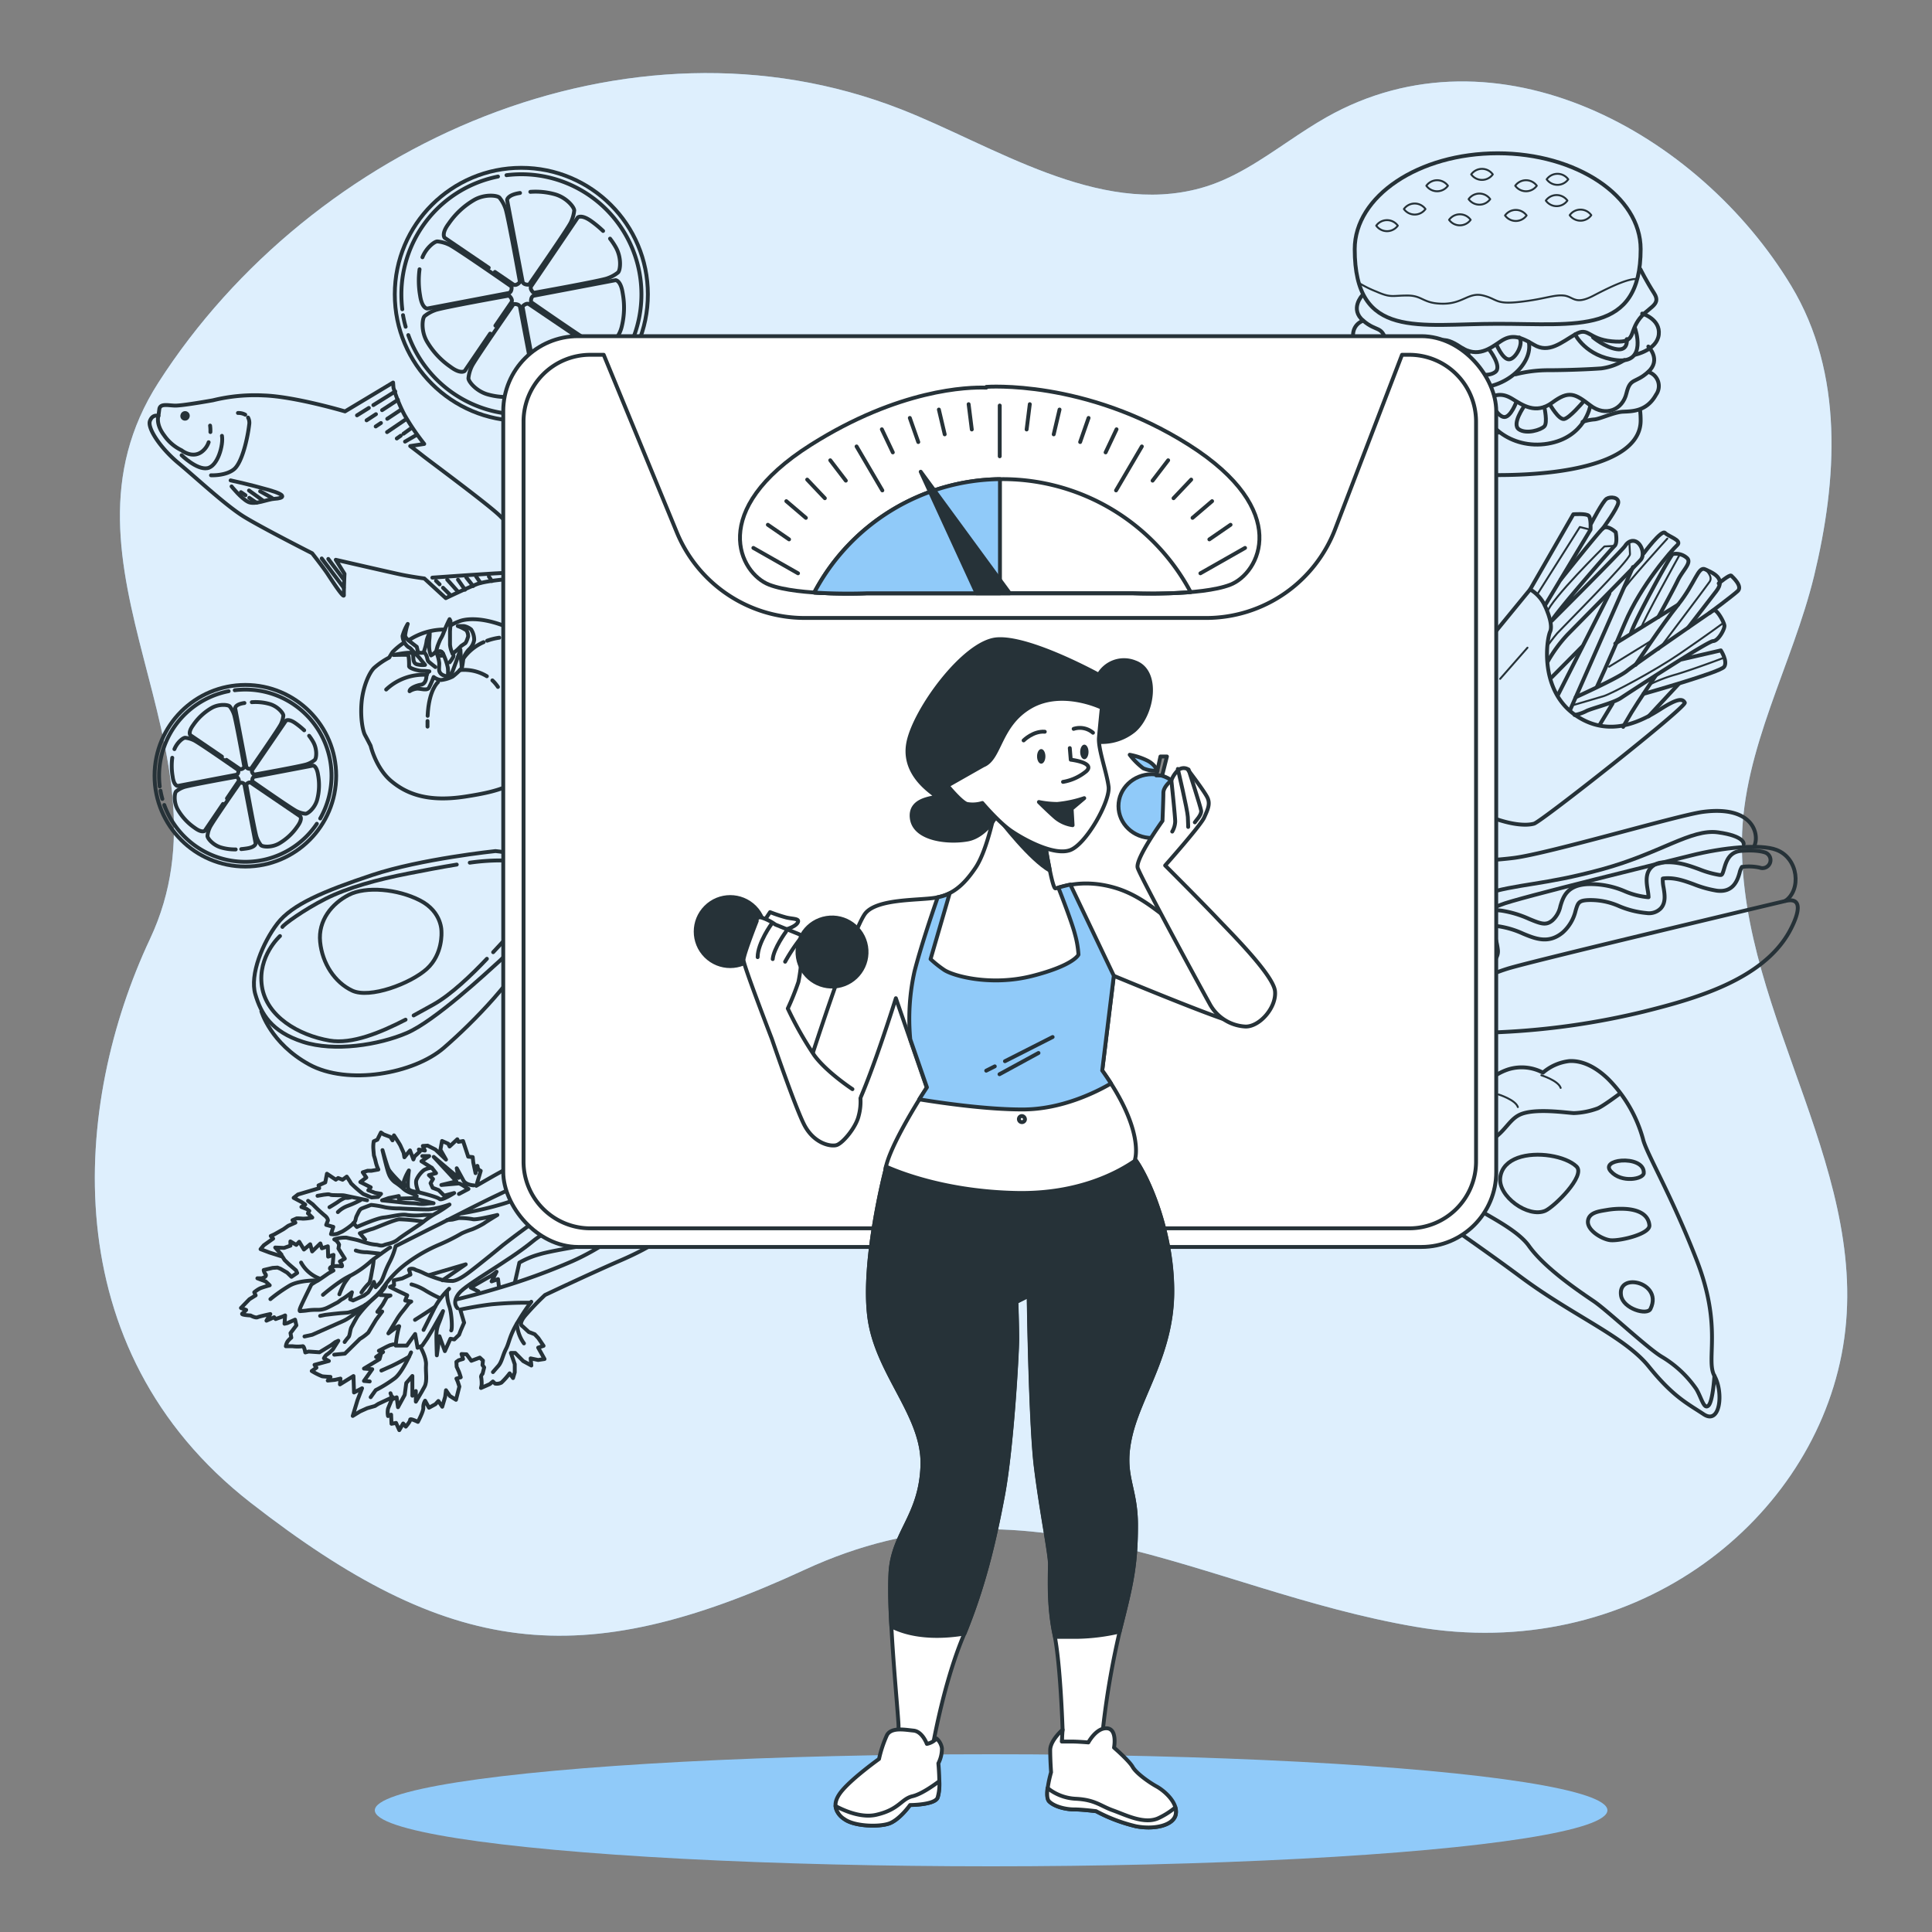 <svg xmlns="http://www.w3.org/2000/svg" viewBox="0 0 500 500"><rect x="0" y="0" width="500" height="500" fill="#808080" stroke="none"/><g id="freepik--background-simple--inject-4"><path d="M333.75,36.37c-7.34,4.93-14.59,10-23,12.31C284.15,56.05,257,37.59,233.16,28.27,162.61.66,80.75,37.06,41,99c-30.51,47.53,21,94.67-2.18,144-20,42.56-25.19,106,26.06,145.91s85.11,44.29,143.3,17.37S310.69,411.44,366.28,421s101.61-26.05,110.3-70.34c9.06-46.2-26.29-87.25-25.77-133.11.27-23.74,13.13-45.69,18.67-68.48,6-24.83,7.79-52.37-5.91-75.09-23.88-39.59-76.24-68.59-120.35-43.6C340,32.21,336.86,34.28,333.75,36.37Z" style="fill:#90CAF9"></path><path d="M333.75,36.37c-7.34,4.93-14.59,10-23,12.31C284.15,56.05,257,37.59,233.16,28.27,162.61.66,80.75,37.06,41,99c-30.51,47.53,21,94.67-2.18,144-20,42.56-25.19,106,26.06,145.91s85.11,44.29,143.3,17.37S310.69,411.44,366.28,421s101.61-26.05,110.3-70.34c9.06-46.2-26.29-87.25-25.77-133.11.27-23.74,13.13-45.69,18.67-68.48,6-24.83,7.79-52.37-5.91-75.09-23.88-39.59-76.24-68.59-120.35-43.6C340,32.21,336.86,34.28,333.75,36.37Z" style="fill:#fff;opacity:0.7"></path></g><g id="freepik--Floor--inject-4"><ellipse cx="256.5" cy="468.5" rx="159.5" ry="14.5" style="fill:#90CAF9"></ellipse></g><g id="freepik--food-group-2--inject-4"><path d="M399.79,156.7s2.31,4.72,1.38,6.77-2.78,15,6.37,21.49,18,1.23,22.32-1.51,5.58-2.69,6.16-1.61-37.09,30.77-39,31.32-6.32.55-13.73-2.72S368,200.72,367.9,198s-1.73-8.05-.82-9.69S396,152.54,396,152.54A9.45,9.45,0,0,1,399.79,156.7Z" style="fill:none;stroke:#263238;stroke-linecap:round;stroke-linejoin:round"></path><line x1="367.9" y1="197.99" x2="386.26" y2="177.49" style="fill:none;stroke:#263238;stroke-linecap:round;stroke-linejoin:round;stroke-width:0.5px"></line><line x1="388.23" y1="175.69" x2="395.31" y2="167.62" style="fill:none;stroke:#263238;stroke-linecap:round;stroke-linejoin:round;stroke-width:0.5px"></line><path d="M396,152.54l11.17-19.44s3.37-.27,4,.39.46,3.59.46,3.59l-11.8,19.62" style="fill:none;stroke:#263238;stroke-linecap:round;stroke-linejoin:round"></path><polyline points="397.94 153.67 408.86 136.39 411.6 137.08" style="fill:none;stroke:#263238;stroke-linecap:round;stroke-linejoin:round;stroke-width:0.5px"></polyline><path d="M403.9,150s9.63-12.07,10.87-13.2,3.38.94,3.38.94.53,2.79-.29,3.54S403,158.11,401.58,160.68c0,0,18.19-18.14,19-19.41s2.19-1.75,3.33-.78,1.69,3.24.72,4.38-16.28,16.64-19,19.41a36.79,36.79,0,0,0-5.05,6.88" style="fill:none;stroke:#263238;stroke-linecap:round;stroke-linejoin:round"></path><path d="M411.8,135.47s3-5.79,4-6.4,3.17-.39,3,1.05-4,6.67-4,6.67" style="fill:none;stroke:#263238;stroke-linecap:round;stroke-linejoin:round"></path><line x1="416.51" y1="153.59" x2="403.21" y2="179.84" style="fill:none;stroke:#263238;stroke-linecap:round;stroke-linejoin:round"></line><line x1="422.61" y1="146.75" x2="406.32" y2="183.8" style="fill:none;stroke:#263238;stroke-linecap:round;stroke-linejoin:round"></line><line x1="401.58" y1="175.29" x2="409.44" y2="167.35" style="fill:none;stroke:#263238;stroke-linecap:round;stroke-linejoin:round"></line><path d="M425.41,143.19s4.62-6.24,5.5-5.28,4.52,1.92,3.15,3.17-9.42,10.37-13.55,20.19-7.19,16.39-7.19,16.39" style="fill:none;stroke:#263238;stroke-linecap:round;stroke-linejoin:round"></path><path d="M407.79,180.44s10.89-4.9,13.21-6.77,21.62-15.22,22.43-15.71,2.76,3,2.85,3.95-1.63,4-2.94,4-21.8,13.36-23.84,14.72-7.62,2.68-9,3.41a10.39,10.39,0,0,1-3,1" style="fill:none;stroke:#263238;stroke-linecap:round;stroke-linejoin:round"></path><path d="M428.45,174.92s-4.52,6.65-6.22,9.47-2.15,3.72-2.15,3.72" style="fill:none;stroke:#263238;stroke-linecap:round;stroke-linejoin:round"></path><line x1="417.33" y1="182.06" x2="413.92" y2="187.7" style="fill:none;stroke:#263238;stroke-linecap:round;stroke-linejoin:round"></line><path d="M436.91,162.41l7.27-9.42c2.66-3.43-1.1-4.79-2.9-5.66s-2.53,3.57-7,9.17-11,15.56-11,15.56" style="fill:none;stroke:#263238;stroke-linecap:round;stroke-linejoin:round"></path><line x1="418.03" y1="166.56" x2="434.28" y2="156.5" style="fill:none;stroke:#263238;stroke-linecap:round;stroke-linejoin:round"></line><path d="M442.34,158.7s6-4.47,7.37-5.72-1.28-3.61-1.66-4-3.25,2-3.25,2" style="fill:none;stroke:#263238;stroke-linecap:round;stroke-linejoin:round"></path><path d="M422.1,163.84c.8-3,10.26-20.2,10.8-20.44a4.22,4.22,0,0,1,3.77,1.09c1.13,1.24-1.2,3.11-2.5,5.81s-5,9.39-5,9.39" style="fill:none;stroke:#263238;stroke-linecap:round;stroke-linejoin:round"></path><path d="M435.35,170.63l10-2.31s1.85,2.84.86,4.25-20.85,7-20.85,7" style="fill:none;stroke:#263238;stroke-linecap:round;stroke-linejoin:round"></path><line x1="426.66" y1="185.38" x2="434.41" y2="177.04" style="fill:none;stroke:#263238;stroke-linecap:round;stroke-linejoin:round"></line><path d="M417.86,141.27l-2.64.15s-13.78,13.59-14.86,17.1" style="fill:none;stroke:#263238;stroke-linecap:round;stroke-linejoin:round;stroke-width:0.5px"></path><path d="M421.7,140.79s.07,1.19.14,2.64S404,162.76,403,163.9s-2.66,3.44-2.66,3.44" style="fill:none;stroke:#263238;stroke-linecap:round;stroke-linejoin:round;stroke-width:0.5px"></path><path d="M431.5,139.39s-10.94,12-11.68,13.69" style="fill:none;stroke:#263238;stroke-linecap:round;stroke-linejoin:round;stroke-width:0.5px"></path><line x1="416.44" y1="172.54" x2="427.41" y2="165.79" style="fill:none;stroke:#263238;stroke-linecap:round;stroke-linejoin:round;stroke-width:0.5px"></line><path d="M445.64,161.48s-4.22,3.11-10.88,7.67-17.71,10.39-19.71,11-7.74,2.28-7.74,2.28" style="fill:none;stroke:#263238;stroke-linecap:round;stroke-linejoin:round;stroke-width:0.5px"></path><path d="M445.9,170.32s-7.1,2.7-12,4.19a38.77,38.77,0,0,0-7.1,2.71" style="fill:none;stroke:#263238;stroke-linecap:round;stroke-linejoin:round;stroke-width:0.5px"></path><path d="M441.28,147.33s2.15,1.81,1.17,3.22-13.17,17.57-13.17,17.57" style="fill:none;stroke:#263238;stroke-linecap:round;stroke-linejoin:round;stroke-width:0.5px"></path><path d="M434.74,143.48S425,161,424.8,162.39" style="fill:none;stroke:#263238;stroke-linecap:round;stroke-linejoin:round;stroke-width:0.5px"></path><path d="M416.12,279.17c-2.95-2.83-6.37-4.73-9.93-4.57a12.64,12.64,0,0,0-6.88,3,11.74,11.74,0,0,0-8.89-.87,14.06,14.06,0,0,0-6.58,4.47s-5.53-1.06-9,1a10,10,0,0,0-4.4,5.34s-7.1.35-10.65,3.87-4.42,5.71-4.42,5.71a9.49,9.49,0,0,0,1.81,7.55c2.78,3.51,5.07,2.52,8.62,5.7s14.33,10.12,27.91,20.2,26.71,15.29,33,23.09,9.9,9.5,14.2,12.35,5.17-5.67,2.8-9.9,2.19-12.54-4.64-30.06-13-27.55-13.88-31.33A35.29,35.29,0,0,0,416.12,279.17Z" style="fill:none;stroke:#263238;stroke-linecap:round;stroke-linejoin:round"></path><path d="M355.38,297.06s1.49-6.62,10.21-2.77,6.91,9.7,9.67,13.58,16.27,8.73,20.41,14.56,13.2,11.88,16.79,14.32,14.11,12.37,17.72,14.44a28.59,28.59,0,0,1,8.84,8.32c1.36,2.31,1.94,5.32,3.11,4.27s1.56-7.73,1.56-7.73" style="fill:none;stroke:#263238;stroke-linecap:round;stroke-linejoin:round"></path><path d="M374.19,300.36s-.24-2.25,7.29-3.69,8.19-6.62,12-8.26,11.57-.47,13.8-.34a19.74,19.74,0,0,0,6-1.15c1.14-.31,5.6-3.65,5.6-3.65" style="fill:none;stroke:#263238;stroke-linecap:round;stroke-linejoin:round"></path><path d="M392.77,299.66c-2.39.88-4.18,2.49-4.51,5.06-.63,4.9,7.23,10.54,11.65,8.63,2.29-1,10.56-9.09,8.09-11.46C405.19,299.19,397.69,297.86,392.77,299.66Z" style="fill:none;stroke:#263238;stroke-linecap:round;stroke-linejoin:round"></path><path d="M420.79,312.87a21.4,21.4,0,0,0-5,.28c-1.92.33-4.57.61-4.83,2.83-.3,2.53,4,4.92,6,5,2.6.15,10.15-1.66,9.9-3.91C426.56,314.12,423.72,313.08,420.79,312.87Z" style="fill:none;stroke:#263238;stroke-linecap:round;stroke-linejoin:round"></path><path d="M419.64,300.36c-2.33.17-4.17,1.21-2.77,2.77,2.8,3.14,8.46,2,8.54.48C425.55,301.08,422.28,300.16,419.64,300.36Z" style="fill:none;stroke:#263238;stroke-linecap:round;stroke-linejoin:round"></path><path d="M423.39,331.91c-2.2-.37-4.32.63-3.86,3.41.55,3.38,6.77,5.22,7.62,3.41C429,334.91,426.12,332.36,423.39,331.91Z" style="fill:none;stroke:#263238;stroke-linecap:round;stroke-linejoin:round"></path><path d="M370.45,287.48s8.73-2.86,11.71,3.64" style="fill:none;stroke:#263238;stroke-linecap:round;stroke-linejoin:round;stroke-width:0.5px"></path><path d="M387.82,283.25s4.39,1.36,5,3.26" style="fill:none;stroke:#263238;stroke-linecap:round;stroke-linejoin:round;stroke-width:0.5px"></path><path d="M398.9,278.28s4.39,1.37,5,3.27" style="fill:none;stroke:#263238;stroke-linecap:round;stroke-linejoin:round;stroke-width:0.5px"></path><path d="M370.08,307.2s-6-11.88-8.78-9.43-2.11,4.35,1.5,6.41,9.71,6.14,11.53,7S370.08,307.2,370.08,307.2Z" style="fill:none;stroke:#263238;stroke-linecap:round;stroke-linejoin:round;stroke-width:0.5px"></path><path d="M424.6,64.47c0,22.27-16.56,19.33-37,19.33s-37,4.21-37-19.33c0-13.7,16.56-24.8,37-24.8S424.6,50.77,424.6,64.47Z" style="fill:none;stroke:#263238;stroke-linecap:round;stroke-linejoin:round"></path><path d="M424.45,106.15a22.88,22.88,0,0,1,.15,2.7c0,9.88-16.56,14.1-37,14.1s-37-4.22-37-14.1a11.51,11.51,0,0,1,.25-3.64" style="fill:none;stroke:#263238;stroke-linecap:round;stroke-linejoin:round"></path><path d="M424.53,69.66s1.48,3,3.55,6.22-1.78,3.56-4.15,7.12-.59,5.92-6.81,5.33-5.93-3.85-9.48-1.78-6.82,5-10.67,2.67-5.93-2.67-8.6-.89-5.92,4.44-10.37,1.48-5.93-2.07-9.78,1.19-8.3,1.48-9.48-2.67S356.37,86,352.81,83s-.29-6.52-.29-6.52" style="fill:none;stroke:#263238;stroke-linecap:round;stroke-linejoin:round"></path><path d="M385.66,51.54a3.44,3.44,0,0,1-5.58,0,3.42,3.42,0,0,1,5.58,0Z" style="fill:none;stroke:#263238;stroke-linecap:round;stroke-linejoin:round;stroke-width:0.5px"></path><path d="M397.72,48.07a3.44,3.44,0,0,1-5.58,0,3.44,3.44,0,0,1,5.58,0Z" style="fill:none;stroke:#263238;stroke-linecap:round;stroke-linejoin:round;stroke-width:0.5px"></path><path d="M405.86,46.41a3.44,3.44,0,0,1-5.58,0,3.44,3.44,0,0,1,5.58,0Z" style="fill:none;stroke:#263238;stroke-linecap:round;stroke-linejoin:round;stroke-width:0.5px"></path><path d="M374.72,48.07a3.44,3.44,0,0,1-5.58,0,3.44,3.44,0,0,1,5.58,0Z" style="fill:none;stroke:#263238;stroke-linecap:round;stroke-linejoin:round;stroke-width:0.5px"></path><path d="M368.91,54.1a3.44,3.44,0,0,1-5.58,0,3.44,3.44,0,0,1,5.58,0Z" style="fill:none;stroke:#263238;stroke-linecap:round;stroke-linejoin:round;stroke-width:0.5px"></path><path d="M380.6,56.89a3.44,3.44,0,0,1-5.58,0,3.44,3.44,0,0,1,5.58,0Z" style="fill:none;stroke:#263238;stroke-linecap:round;stroke-linejoin:round;stroke-width:0.5px"></path><path d="M361.75,58.4a3.44,3.44,0,0,1-5.58,0,3.44,3.44,0,0,1,5.58,0Z" style="fill:none;stroke:#263238;stroke-linecap:round;stroke-linejoin:round;stroke-width:0.5px"></path><path d="M386.33,45.13a3.44,3.44,0,0,1-5.58,0,3.44,3.44,0,0,1,5.58,0Z" style="fill:none;stroke:#263238;stroke-linecap:round;stroke-linejoin:round;stroke-width:0.5px"></path><path d="M405.64,51.91a3.42,3.42,0,0,1-5.58,0,3.44,3.44,0,0,1,5.58,0Z" style="fill:none;stroke:#263238;stroke-linecap:round;stroke-linejoin:round;stroke-width:0.5px"></path><path d="M411.82,55.69a3.44,3.44,0,0,1-5.58,0,3.42,3.42,0,0,1,5.58,0Z" style="fill:none;stroke:#263238;stroke-linecap:round;stroke-linejoin:round;stroke-width:0.5px"></path><path d="M395.08,55.76a3.44,3.44,0,0,1-5.58,0,3.44,3.44,0,0,1,5.58,0Z" style="fill:none;stroke:#263238;stroke-linecap:round;stroke-linejoin:round;stroke-width:0.5px"></path><path d="M368.22,91s1.73,8.12,11.43,9.3,17.17-6.16,16-11.83" style="fill:none;stroke:#263238;stroke-linecap:round;stroke-linejoin:round"></path><path d="M370.19,90.14s3.55,3.78,5,4,3.5-3.91,3.5-3.91" style="fill:none;stroke:#263238;stroke-linecap:round;stroke-linejoin:round"></path><path d="M380.12,90.88s-.71,4,.23,4.93,4.73,1.89,6.62.47-1.65-5.91-1.65-5.91" style="fill:none;stroke:#263238;stroke-linecap:round;stroke-linejoin:round"></path><path d="M387.29,89.19S388.86,93,390.52,93s3.87-4,2.69-5.65" style="fill:none;stroke:#263238;stroke-linecap:round;stroke-linejoin:round"></path><path d="M407.64,86.55s2.74,5.71,10.77,6.66,4.73-8.27,4.73-8.27" style="fill:none;stroke:#263238;stroke-linecap:round;stroke-linejoin:round"></path><path d="M412.27,87.3s3.07,2.6,6.14,3.07,2.6-2.6,2.6-2.6" style="fill:none;stroke:#263238;stroke-linecap:round;stroke-linejoin:round"></path><path d="M352.81,83A3.82,3.82,0,0,0,351,89c2.6,4.25,6.38,4,8.75,4s6.14,1.66,7.56,1.66a12.19,12.19,0,0,1,3,.5" style="fill:none;stroke:#263238;stroke-linecap:round;stroke-linejoin:round"></path><path d="M420.41,93.18a14.89,14.89,0,0,1-6,2.16c-3.08.23-9,.47-13.72.47a34.14,34.14,0,0,0-8.46,1.07" style="fill:none;stroke:#263238;stroke-linecap:round;stroke-linejoin:round"></path><path d="M423.17,91.8s5.65-1.19,6.12-5.21S425,81.15,425,81.15" style="fill:none;stroke:#263238;stroke-linecap:round;stroke-linejoin:round"></path><path d="M352.19,90.6c-.34.64-.72,1.32-1.12,2-1.92,3.35,1.94,3.47,4.48,6.91s.86,5.89,7.05,5,5.74-4.12,9.39-2.22,7,4.72,10.78,2.18,5.8-2.94,8.54-1.29,6.13,4.17,10.43,1,5.83-2.35,9.83.73,8.35,1.1,9.35-3.1,2.26-2.47,5.67-5.6,0-6.53,0-6.53" style="fill:none;stroke:#263238;stroke-linecap:round;stroke-linejoin:round"></path><path d="M411.57,105s-1.36,8.2-11,9.82-17.43-5.36-16.51-11.09" style="fill:none;stroke:#263238;stroke-linecap:round;stroke-linejoin:round"></path><path d="M409.56,104.19s-3.37,4-4.77,4.25-3.67-3.75-3.67-3.75" style="fill:none;stroke:#263238;stroke-linecap:round;stroke-linejoin:round"></path><path d="M399.68,105.39s.89,4,0,4.94-4.64,2.11-6.59.78,1.38-6,1.38-6" style="fill:none;stroke:#263238;stroke-linecap:round;stroke-linejoin:round"></path><path d="M392.44,104s-1.4,3.86-3.06,3.93-4.05-3.82-2.94-5.53" style="fill:none;stroke:#263238;stroke-linecap:round;stroke-linejoin:round"></path><path d="M372,102.33s-2.48,5.84-10.46,7.15-5.1-8-5.1-8" style="fill:none;stroke:#263238;stroke-linecap:round;stroke-linejoin:round"></path><path d="M367.4,103.29s-2.95,2.74-6,3.36-2.72-2.48-2.72-2.48" style="fill:none;stroke:#263238;stroke-linecap:round;stroke-linejoin:round"></path><path d="M426.59,96.26a3.81,3.81,0,0,1,2,5.87c-2.4,4.37-6.19,4.31-8.55,4.42s-6.06,1.94-7.48,2a12.2,12.2,0,0,0-3,.64" style="fill:none;stroke:#263238;stroke-linecap:round;stroke-linejoin:round"></path><path d="M359.54,109.54a14.72,14.72,0,0,0,6.1,1.88c3.08.1,9,.06,13.72-.16a34.5,34.5,0,0,1,8.5.68" style="fill:none;stroke:#263238;stroke-linecap:round;stroke-linejoin:round"></path><path d="M356.72,108.29s-5.7-.93-6.36-4.92,4-5.63,4-5.63" style="fill:none;stroke:#263238;stroke-linecap:round;stroke-linejoin:round"></path><path d="M351.51,73.12a29.12,29.12,0,0,0,4.73,2.36c3.78,1.66,4,1,8,1s4,2.12,9.22,2.12,6.62-3.07,10.4-2.12,3.07,2.36,9.46,1.65,8.74-1.89,11.34-1.65,2.84,2.6,7.8,0,9.22-4.5,11.35-4.26" style="fill:none;stroke:#263238;stroke-linecap:round;stroke-linejoin:round;stroke-width:0.5px"></path><path d="M377.31,263.39a32.86,32.86,0,0,1,2.13-6.35c1.09-1.92,4.34-4.38,10.85-6.39s71.55-17.43,71.77-17.48c5.7-1.35,2.32,5.63,1,8-7,12.51-24.66,17.38-37.65,20.63a194.55,194.55,0,0,1-36.56,5.29c-13,.69-8.91-1.65-8.91-1.65" style="fill:none;stroke:#263238;stroke-linecap:round;stroke-linejoin:round"></path><path d="M379.44,257s-7.14,3.58-11.57,2.55-10.16-7.63-6.4-13.75,23.4-10.06,26.94-11.64,44.86-11.65,49.1-12.73c8.45-2.14,18.1-3.05,22.22-1.49,5.82,2.2,6.45,10.44,2.33,13.19" style="fill:none;stroke:#263238;stroke-linecap:round;stroke-linejoin:round"></path><path d="M361.47,245.84a18.64,18.64,0,0,1,5.16-16.32c7.24-7.3,15.92-6.29,25.22-7.5s42.49-11.06,48.83-11.9c12.76-1.7,14.67,5.51,13.4,8.66" style="fill:none;stroke:#263238;stroke-linecap:round;stroke-linejoin:round"></path><path d="M372.73,239.5s1.95-5.13,11.07-8,15.7-2.39,30.81-6.53,23.05-10.52,30-9.56,6.65,3,6.65,3" style="fill:none;stroke:#263238;stroke-linecap:round;stroke-linejoin:round"></path><path d="M367.87,259.59s2.36,7,18.48,7.54" style="fill:none;stroke:#263238;stroke-linecap:round;stroke-linejoin:round"></path><path d="M378.62,250.51a58.7,58.7,0,0,1-7.73-.59,2.08,2.08,0,0,1,.57-4.12c5.11.71,10.42.7,12,0-.11-.67-.33-1.46-.54-2.22-.63-2.23-1.35-4.76.23-6.58,1.45-1.66,3.86-1.54,5.54-1.31a27.69,27.69,0,0,1,7.08,2.14c3.18,1.32,4.37,1.71,6,.36a6.82,6.82,0,0,0,2.06-3.69c.69-2.28,1.64-5.42,7.06-5.68a22.39,22.39,0,0,1,9.62,1.84,20,20,0,0,0,5.93,1.53h.21a14.71,14.71,0,0,0-.22-1.8c-.29-1.76-.65-4,.62-5.58a4.31,4.31,0,0,1,3.22-1.6c3.74-.33,6.66.72,9.49,1.75a24.88,24.88,0,0,0,5.07,1.45c.83.12.86.12,1.38-1.63s1.26-4.32,4.42-4.57c4.06-.34,6,.33,6.3.46a2.08,2.08,0,0,1-1.55,3.86h0a12.9,12.9,0,0,0-4.41-.18.47.47,0,0,0-.15,0,4.79,4.79,0,0,0-.62,1.56c-.49,1.69-1.53,5.2-5.94,4.59a28.36,28.36,0,0,1-5.92-1.66c-2.51-.91-4.88-1.77-7.7-1.52a1.3,1.3,0,0,0-.31.05,9.36,9.36,0,0,0,.2,2.31c.3,1.83.64,3.9-.72,5.4a4.24,4.24,0,0,1-3.64,1.22,23.78,23.78,0,0,1-7.12-1.78,18.2,18.2,0,0,0-8-1.58c-2.49.12-2.66.67-3.28,2.73a10.86,10.86,0,0,1-3.35,5.66c-3.62,3-7,1.65-10.25.3a23.6,23.6,0,0,0-6.05-1.86,5.42,5.42,0,0,0-1.77,0,12.69,12.69,0,0,0,.57,2.68,18.09,18.09,0,0,1,.74,3.46,3.35,3.35,0,0,1-1.07,2.76C385.06,250.1,381.86,250.51,378.62,250.51Z" style="fill:none;stroke:#263238;stroke-linecap:round;stroke-linejoin:round"></path><path d="M365.79,248.9s-2.63,1.13-2.44,3.38a1.38,1.38,0,0,1-2.09-1" style="fill:none;stroke:#263238;stroke-linecap:round;stroke-linejoin:round;stroke-width:0.5px"></path><path d="M363.45,253.29s-.2,1.46,2,1.51" style="fill:none;stroke:#263238;stroke-linecap:round;stroke-linejoin:round;stroke-width:0.5px"></path></g><g id="freepik--food-group-1--inject-4"><circle cx="63.5" cy="200.76" r="23.5" style="fill:none;stroke:#263238;stroke-linecap:round;stroke-linejoin:round"></circle><path d="M42.51,208.33A22.32,22.32,0,0,0,82,213.19" style="fill:none;stroke:#263238;stroke-linecap:round;stroke-linejoin:round"></path><path d="M41.53,204.63a21.26,21.26,0,0,0,.49,2.13" style="fill:none;stroke:#263238;stroke-linecap:round;stroke-linejoin:round"></path><path d="M59.17,178.88a22.32,22.32,0,0,0-18,21.88,23,23,0,0,0,.17,2.77" style="fill:none;stroke:#263238;stroke-linecap:round;stroke-linejoin:round"></path><path d="M82.87,211.82A22.31,22.31,0,0,0,63.5,178.46a22.69,22.69,0,0,0-2.75.17" style="fill:none;stroke:#263238;stroke-linecap:round;stroke-linejoin:round"></path><path d="M65.17,181.73a13.29,13.29,0,0,1,4.56.45c2.16.6,3.6,2.4,3.6,3a6.59,6.59,0,0,1-.6,2.16c-.36.95-7.79,11.63-7.79,11.63s-1.08.12-1.2-.6l-2.88-15.11s0-1,2.4-1.32" style="fill:none;stroke:#263238;stroke-linecap:round;stroke-linejoin:round"></path><path d="M57.44,195.82l-8.18-5.57s-.68-.68.76-2.63a14.72,14.72,0,0,1,4.75-4.41c1.95-1.1,4.24-.84,4.66-.42a6.57,6.57,0,0,1,1.1,2c.43.93,2.72,13.73,2.72,13.73s-.68.85-1.28.43l-3.37-2.3" style="fill:none;stroke:#263238;stroke-linecap:round;stroke-linejoin:round"></path><path d="M45.14,193.87c.74-1.79,2.24-2.94,2.77-2.94a6.59,6.59,0,0,1,2.16.6c1,.36,11.63,7.79,11.63,7.79s.12,1.08-.6,1.2L46,203.4s-1,0-1.31-2.4a16.19,16.19,0,0,1-.11-4.89" style="fill:none;stroke:#263238;stroke-linecap:round;stroke-linejoin:round"></path><path d="M57.71,208.06,53,215s-.68.68-2.63-.77A14.58,14.58,0,0,1,46,209.5c-1.1-1.95-.85-4.24-.42-4.67a6.44,6.44,0,0,1,1.95-1.1c.93-.42,13.73-2.71,13.73-2.71s.85.68.42,1.27l-2.94,4.34" style="fill:none;stroke:#263238;stroke-linecap:round;stroke-linejoin:round"></path><path d="M61,219.83a12.87,12.87,0,0,1-3.71-.48c-2.16-.6-3.6-2.4-3.6-3a6.59,6.59,0,0,1,.6-2.16c.36-1,7.79-11.63,7.79-11.63s1.08-.12,1.2.6l2.88,15.11s0,1-2.4,1.32c-.46.07-.9.12-1.33.16" style="fill:none;stroke:#263238;stroke-linecap:round;stroke-linejoin:round"></path><path d="M65,202.63l12.71,8.65s.68.67-.76,2.62a14.61,14.61,0,0,1-4.75,4.41c-2,1.11-4.24.85-4.66.43a6.7,6.7,0,0,1-1.1-2c-.43-.94-2.72-13.74-2.72-13.74S64.43,202.2,65,202.63Z" style="fill:none;stroke:#263238;stroke-linecap:round;stroke-linejoin:round"></path><path d="M65.9,201,81,198.13s.95,0,1.31,2.39a14.65,14.65,0,0,1-.24,6.48c-.6,2.16-2.39,3.6-3,3.6a6.59,6.59,0,0,1-2.16-.6c-1-.36-11.63-7.8-11.63-7.8S65.18,201.12,65.9,201Z" style="fill:none;stroke:#263238;stroke-linecap:round;stroke-linejoin:round"></path><path d="M80,190.42A13.23,13.23,0,0,1,81.05,192c1.1,1.95.85,4.24.42,4.66a6.43,6.43,0,0,1-2,1.11c-.93.42-13.73,2.71-13.73,2.71s-.85-.68-.42-1.27L74,186.52s.68-.68,2.63.76A19.7,19.7,0,0,1,78.72,189" style="fill:none;stroke:#263238;stroke-linecap:round;stroke-linejoin:round"></path><circle cx="134.92" cy="76.18" r="32.75" style="fill:none;stroke:#263238;stroke-linecap:round;stroke-linejoin:round"></circle><path d="M105.67,86.72a31.09,31.09,0,0,0,55.06,6.78" style="fill:none;stroke:#263238;stroke-linecap:round;stroke-linejoin:round"></path><path d="M104.3,81.56a29.29,29.29,0,0,0,.68,3" style="fill:none;stroke:#263238;stroke-linecap:round;stroke-linejoin:round"></path><path d="M128.88,45.69a31.08,31.08,0,0,0-25,30.49,32.79,32.79,0,0,0,.23,3.86" style="fill:none;stroke:#263238;stroke-linecap:round;stroke-linejoin:round"></path><path d="M161.92,91.58a31.08,31.08,0,0,0-27-46.48,30.45,30.45,0,0,0-3.84.24" style="fill:none;stroke:#263238;stroke-linecap:round;stroke-linejoin:round"></path><path d="M137.25,49.65a18.58,18.58,0,0,1,6.36.63c3,.84,5,3.34,5,4.18a9.3,9.3,0,0,1-.84,3c-.5,1.33-10.86,16.2-10.86,16.2s-1.5.17-1.67-.83l-4-21.06s0-1.33,3.34-1.83" style="fill:none;stroke:#263238;stroke-linecap:round;stroke-linejoin:round"></path><path d="M126.48,69.29l-11.41-7.76s-.95-1,1.06-3.66a20.44,20.44,0,0,1,6.62-6.15c2.71-1.53,5.9-1.18,6.5-.59a9.19,9.19,0,0,1,1.53,2.72c.59,1.3,3.78,19.14,3.78,19.14s-.94,1.18-1.77.59l-4.7-3.2" style="fill:none;stroke:#263238;stroke-linecap:round;stroke-linejoin:round"></path><path d="M109.33,66.58c1-2.49,3.12-4.1,3.86-4.1a9.11,9.11,0,0,1,3,.83c1.34.51,16.21,10.87,16.21,10.87s.17,1.5-.84,1.67l-21,4s-1.34,0-1.84-3.35a22.41,22.41,0,0,1-.14-6.81" style="fill:none;stroke:#263238;stroke-linecap:round;stroke-linejoin:round"></path><path d="M126.85,86.34,120.27,96s-1,.94-3.67-1.06a20.51,20.51,0,0,1-6.14-6.62c-1.54-2.72-1.18-5.91-.59-6.5a9.19,9.19,0,0,1,2.72-1.53c1.3-.6,19.14-3.79,19.14-3.79s1.18,1,.59,1.78l-4.11,6" style="fill:none;stroke:#263238;stroke-linecap:round;stroke-linejoin:round"></path><path d="M131.41,102.75a18.16,18.16,0,0,1-5.18-.67c-3-.84-5-3.34-5-4.18a9.24,9.24,0,0,1,.83-3c.5-1.33,10.86-16.2,10.86-16.2s1.51-.17,1.67.83l4,21.06s0,1.33-3.34,1.83c-.64.1-1.25.18-1.85.23" style="fill:none;stroke:#263238;stroke-linecap:round;stroke-linejoin:round"></path><path d="M137,78.78l17.73,12s.94,1-1.07,3.66a20.51,20.51,0,0,1-6.61,6.15c-2.72,1.53-5.91,1.18-6.5.59a9.17,9.17,0,0,1-1.54-2.72c-.59-1.3-3.78-19.14-3.78-19.14S136.22,78.19,137,78.78Z" style="fill:none;stroke:#263238;stroke-linecap:round;stroke-linejoin:round"></path><path d="M138.26,76.51l21.05-4s1.34,0,1.84,3.35a20.49,20.49,0,0,1-.33,9c-.84,3-3.35,5-4.18,5a9.17,9.17,0,0,1-3-.83c-1.34-.5-16.21-10.86-16.21-10.86S137.26,76.68,138.26,76.51Z" style="fill:none;stroke:#263238;stroke-linecap:round;stroke-linejoin:round"></path><path d="M157.88,61.76A19.07,19.07,0,0,1,159.37,64c1.54,2.72,1.19,5.91.59,6.5A9.11,9.11,0,0,1,157.25,72c-1.3.6-19.14,3.79-19.14,3.79s-1.18-1-.59-1.78l12-17.72s.94-.94,3.66,1.06a29.22,29.22,0,0,1,2.9,2.42" style="fill:none;stroke:#263238;stroke-linecap:round;stroke-linejoin:round"></path><path d="M101.65,361.57s-1,2.38-1.23,3a4.77,4.77,0,0,0,0,1.9l.8-.36.1,2.36,1.18-.22.84,1.87,1-1.72.68.81s1.17-1.32,1.13-1.78,2,.55,2,.55,1.49-2.75,1.4-3.67a3.29,3.29,0,0,1,.47-1.81l1,1.81,1.67-.91.76-.82,1,1.48.76-2.58.21-1.69,1,1.48,1.59,1,.87-3.43-.41-1.26-.35-.8,1.12-.34s-.34-1.13-.52-1.53l-.54-1.2-.07-1.25.6-.43,1.13-.34-.4-1.26,1.3.06,1.24,1.68,2.19-.82.82.76-.12,1.17.43.61-.4,1.61s-.54.57-.36,1a9,9,0,0,1,.1,2l-.16.71,2.27-1,.81-.68.57.54a2.57,2.57,0,0,0,1.64-.25,19.55,19.55,0,0,0,2.13-2.4l.87,1.22.45-1.49,0-2.09-1-2.92h1.11l2.07,2.11,2.11,1.14-.18-1.84,1.94.41,1.65-.25-1.64-2.95,1.39-.46-1.35-2-.94-1-1.54-.59-1.64-1.51s-1.16-.44.71-2.71a70,70,0,0,1,5.13-5.34s11.35-5.39,19.67-9,13.19-7,16.77-11.17,5.66-8.45,5.8-11.72-2.52-9.91-3.14-10.59-.85-1.54-8.64-2.86-19.3,1.91-23.7,3.88-18.13,9.55-19.54,10.34-5,2.86-5,2.86l1.15-3.88a1.16,1.16,0,0,1-.81-1.08c-.09-.92-.53,1.68-.53,1.68l-.59-2.77-.14-1.38-1.17-.12-.41-1.26-.92-2.78-1.19.21-.3-.67-2,1.87L116,296l-1.6-.72-.42,2.27,1.45,2.55-2.76-2.61-2-1-1.24.08.53,1.2-1.56-.27.24.54-1.36,1.25-.29.77-.88-2.33-1.45,1.77-.21-1.19-.84-1.86c-.18-.4-1.65-2.62-1.65-2.62l-.38,1.29-.55-.88-1.74-.66-.7-.49-.93,1.86-.93.42a7.89,7.89,0,0,0-.13,1.49c0,.46.17,2.17.17,2.17a16.06,16.06,0,0,1,.51,1.85,10,10,0,0,0,.64,1.79l-1.78.32-1,0-1.26.4.92,1.35-1.55,1.17,1.85.93.84.43-.63.76,1.74.66,1.56.27-.76.81-1.7.13L94,309a31.73,31.73,0,0,1-3.15-2.75c-.18-.4-1.11-1.74-1.11-1.74l-1.08.8-1.15-.44-.61.43-2.29-1.54L84.18,306l-1.74.78.17.72-2.12.63-3.38,1L76,310,78,311.06l1,.69-1,.61,1.35.52.7.49-.36.64,1.13,1.09a12.93,12.93,0,0,1-2.43.29,12.38,12.38,0,0,0-1.63-.07l-1.07.47.76.63-1.87.83-1.21.86L71,319.45l-.93.42.62.68-2.43,1.73-.83,1,1.16.44,1.16.44,1.68.53,1.67.53.55.88,1.13,1.09,1.83,1.58.3.67-1.48,1-1.13-1.09-1.72-1-.77-.3-1.25.08-2.31.55a2.12,2.12,0,0,0,.47,1.07c.5.74-1,1.07-1,1.07l-1.11,0,2.12.81,1.07,1s-1.85.51-2.52.81a7.82,7.82,0,0,0-1.48,1l.36.8-1.61,1-2.19,2.26,1.35.51a12.39,12.39,0,0,1-1,.94c-.48.37,2.13.49,2.13.49s1.28.71,1.81.47,3.31-.84,3.31-.84l-1,1.72,2-.89.37.47,1.79-.64.67-.3-.16,2.15.73-.16,1.2-.54.8-.36L76.7,343l-1.52,2,.21,1.18a6,6,0,0,0-.89.88,3,3,0,0,0-.52,1.35s1.11,0,1.77,0a10.21,10.21,0,0,0,2.55,0c.4-.18.71,1.6.71,1.6l.86-.23,2.81.19,3-1.83,1.08-.8.8-.36-1.41,2.23a10,10,0,0,1-1.49,1.31c-.4.17-.83,1-.83,1l1.28.7-3.71,1,.49.74-1.21.86a18.3,18.3,0,0,0,2.69,1.36c.52.09,2.15.16,2.15.16l-.7.95,1.84-.18,1.45-.33-.13,1.5,1.88-1.16,1.62-1,.14,4.25,2.08-1.09-1.18,3.09-1.23,4.07,1.89-1.16,1.86-.84,2-.57.87-.55Z" style="fill:none;stroke:#263238;stroke-linecap:round;stroke-linejoin:round"></path><path d="M118.18,336.27s4.32-1,10.39-2.81a165,165,0,0,0,19.58-7.08c13.74-6.14,21.47-15.68,23.51-17.55a62.47,62.47,0,0,0,5.67-7l-.29-2.44s-1.84.19-1.48-.45l.71-1.28" style="fill:none;stroke:#263238;stroke-linecap:round;stroke-linejoin:round"></path><path d="M171.66,295.23a100.31,100.31,0,0,0-18.93,3.82c-8.49,2.84-19.43,8.06-24.44,10.45s-14,7.05-14.9,7.47-11,5.54-11,5.54a18.75,18.75,0,0,1-1.63,4.25c-1.21,2.3-1.62,4.24-2.24,5a14.6,14.6,0,0,1-1.3,1.38l-.46-1.39a13.54,13.54,0,0,1-1.49,2.74c-.48.38-1.09.81-1.09.81l-2.8,1.25-.77-.3.47-1.81s-2,1.55-2.43,1.73-.94.74-1.48,1-1.67.91-2.6,1.33a5.63,5.63,0,0,1-2.51.48,15.57,15.57,0,0,0-2.49.15c-.59.11-1.84.18-1.84.18s-.53.24.19-1.36,2.66-5.51,2.66-5.51a18.08,18.08,0,0,1,1.61-1c.4-.18,2.83-1.9,2.83-1.9l1.28-.73s-1.24-.25-.82-.76,2.37-.42,2.89-.33-.4-1.26-.4-1.26l1.27-.73c-.49-.74-1.65-2.62-1.65-2.62l.17-1a3,3,0,0,0-.8-1.08l-.45-.28a9,9,0,0,1,3.16-.45c.91.23,2,.41,2.85.64s1.87.61,2.58.77a11,11,0,0,0,2.27.42c.46,0,1.16.44,2,.09s2.37-.42,3.66-1.48,5.79-3.87,6.47-4.49a24.09,24.09,0,0,1,3.83-2.52,29.14,29.14,0,0,0,3-2,24.41,24.41,0,0,1-5.35,1.27c-1.9.05-7.64-.26-7.64-.26a19.12,19.12,0,0,1-3.65-.29,26.6,26.6,0,0,0-3.64-.62s-1.92.7-2.46.94-.82,1-1.25,1.85-.12,1.17-.87,2a18.58,18.58,0,0,1-2.9,2.1l-1.2.54a3.58,3.58,0,0,1-1.71.12l.6-1.87L84.42,317l.45-1.16s0-.65-.93-1.34a39.06,39.06,0,0,1-3-2.82l-1.21-.9" style="fill:none;stroke:#263238;stroke-linecap:round;stroke-linejoin:round"></path><path d="M98.88,310.65l1.36.14c1.24.12,3,.3,3.85.42,1.37.19,3.26.14,4,.3a7.54,7.54,0,0,0,2.41,0,13.46,13.46,0,0,1,1.71-.12L107,310.09l-3.8.1,0-.66-2.64.54Z" style="fill:none;stroke:#263238;stroke-linecap:round;stroke-linejoin:round"></path><path d="M111.74,302.19l1.11,1.42-1.85.51,1.07,1-.64,1.08.54,1.2,1.54.59,1.45,1.44,2.58-.68s-3.23,2.09-3.8,1.54-5.41-1.74-5.41-1.74-1-2.26-.52-3.29a6.5,6.5,0,0,1,1.94-2.46,4.73,4.73,0,0,1,2-.57l-2.68-1.69,2-1.35h-1.77" style="fill:none;stroke:#263238;stroke-linecap:round;stroke-linejoin:round"></path><path d="M122.59,306.77s-2-.08-2.63-1.22-1.76-3.21-1.76-3.21l.48,2.5-6.43-5.44,5.87,6.33-3.9.94,4.47-.39c.46,0,1.66.86,1.66.86l.89.56L118.77,309" style="fill:none;stroke:#263238;stroke-linecap:round;stroke-linejoin:round"></path><path d="M108.33,308.51s-2.29-.1-2.65-.9.14-4.7.14-4.7a12.9,12.9,0,0,0-1.3,2.82,5.84,5.84,0,0,0,.14,1.38s-3.64-3.49-4.12-4.56-1.55-4.9-1.55-4.9,1.21,5.22,1.63,6.15a4.74,4.74,0,0,0,1.6,2.16,17.36,17.36,0,0,1,2,1.52,5.16,5.16,0,0,0,1.78,1.13,8.56,8.56,0,0,1,1.85.93" style="fill:none;stroke:#263238;stroke-linecap:round;stroke-linejoin:round"></path><path d="M95,310.62s-5.12-1.07-5.83-1.23-3.34.05-3.78-.23-2.76.27-3.22.32" style="fill:none;stroke:#263238;stroke-linecap:round;stroke-linejoin:round"></path><path d="M93.26,310.61a27.35,27.35,0,0,1-3.33,1.49,7.11,7.11,0,0,0-2.49,1.59" style="fill:none;stroke:#263238;stroke-linecap:round;stroke-linejoin:round"></path><path d="M85.27,312.42s2.15-1.28,2.49-1.59A9.3,9.3,0,0,1,89.3,310l.79,0,.59-.11" style="fill:none;stroke:#263238;stroke-linecap:round;stroke-linejoin:round"></path><path d="M83.58,335.1s4.27-3.67,6.94-4.87a25.61,25.61,0,0,0,5.6-3.94c1.08-.8,4.45-3.27,4.85-3.45" style="fill:none;stroke:#263238;stroke-linecap:round;stroke-linejoin:round"></path><path d="M96.72,325.86a20.33,20.33,0,0,1-.38,2.73c-.33,1.75-.54,3.44-.94,3.62a14.59,14.59,0,0,0-1.86,2.27" style="fill:none;stroke:#263238;stroke-linecap:round;stroke-linejoin:round"></path><path d="M90.52,330.23a21.51,21.51,0,0,0-1.39,1.91,22.17,22.17,0,0,0-1.3,2.82" style="fill:none;stroke:#263238;stroke-linecap:round;stroke-linejoin:round"></path><path d="M98.16,324.42,95,324.08a8.8,8.8,0,0,1-2.92-.45" style="fill:none;stroke:#263238;stroke-linecap:round;stroke-linejoin:round"></path><path d="M86.5,350.59l2.76-.27,3.89-3.82a12.31,12.31,0,0,0,2.16-1.61l2-3.31,1.6-2.16-1.25.08,1.39-1.9,1.07-1.92.93-.41-2.61-.12.53-1.67.89-.88s-.18,1-2.21,2.59a32.21,32.21,0,0,0-5,5.27c-.48.7-1.34,2.36-1.69,3s-.43,2.27-.77,2.58a14.24,14.24,0,0,0-1,1.27" style="fill:none;stroke:#263238;stroke-linecap:round;stroke-linejoin:round"></path><path d="M78.8,345.88l2-.44L89,341.8c1.87-.83,5.54-4.07,5.54-4.07s-3.29,1.95-4.86,2-5.51.55-5.51.55l-1.32.27" style="fill:none;stroke:#263238;stroke-linecap:round;stroke-linejoin:round"></path><path d="M94.51,337.73a19.55,19.55,0,0,0,4.5-4.25,26.72,26.72,0,0,1,6.57-6.78,40.42,40.42,0,0,1,8.17-4.62,52.12,52.12,0,0,0,5.75-2.89,24.38,24.38,0,0,1,2.73-1.06,22.69,22.69,0,0,0,3-1.5c.47-.37,3.49-2.2,3.49-2.2s-5.62,1.39-6.39,1.09a18.94,18.94,0,0,0-3.65-.28l-1.58.39-1.38.13" style="fill:none;stroke:#263238;stroke-linecap:round;stroke-linejoin:round"></path><path d="M109.5,316.15a47.84,47.84,0,0,0-6.19-.6c-1.37.14-6.31,2.35-7,2.51s-3.19,1.11-3.19,1.11l1.37,1.62" style="fill:none;stroke:#263238;stroke-linecap:round;stroke-linejoin:round"></path><path d="M91.44,316.54l.93,1s5.07-2.27,6.91-2.45,4.68-1,6.11-.65a18.05,18.05,0,0,0,4.31,0l2.09,0" style="fill:none;stroke:#263238;stroke-linecap:round;stroke-linejoin:round"></path><polyline points="86.04 328.08 86.31 324.76 84.92 325.22 84.84 322.54 83.31 323.06 82.91 321.8 80.79 323.87 80.28 322.01 78.66 323.38 77.44 321.37 76.68 322.18 75.15 321.27 75.17 322.38 73.51 322.96 71.22 322.86 72.85 324.7" style="fill:none;stroke:#263238;stroke-linecap:round;stroke-linejoin:round"></polyline><path d="M82.23,331.38s-4.7-.14-7.25,1.32a40.53,40.53,0,0,0-5,3.51" style="fill:none;stroke:#263238;stroke-linecap:round;stroke-linejoin:round"></path><path d="M82.65,330.87a9.15,9.15,0,0,1-4.73-4.12" style="fill:none;stroke:#263238;stroke-linecap:round;stroke-linejoin:round"></path><path d="M137.5,336.9a56,56,0,0,0-3.35,5c-2.32,3.76-2.33,5.53-3.19,7.19s-1.06,3.35-2,4.42-1.38,1.58-1.38,1.58" style="fill:none;stroke:#263238;stroke-linecap:round;stroke-linejoin:round"></path><path d="M133.79,342.56a9.59,9.59,0,0,0,1.81,5.11" style="fill:none;stroke:#263238;stroke-linecap:round;stroke-linejoin:round"></path><path d="M137,337.14a93.44,93.44,0,0,0-9.89.43c-4,.48-8,1.35-8,1.35l1,3.38-.87,2-.44,1.15-1.23,1.19-1-.17-1.44,3.2-1.4-3.85-.68,4.94s-.14-4.25-.1-5.23a7.81,7.81,0,0,1,.59-3,27.85,27.85,0,0,0,1.12-3.22L112,344l-1.47,2.42-1.26,1.84-1.2.54-.63-3.56-2.16,3h-2.87a28.73,28.73,0,0,1,.86-4.87c.43-.83-2.76,1.71-2.76,1.71s1.84-3.05,2.12-3.5a15.81,15.81,0,0,1,1.46-2.09c.83-1,1.73-2.22,1.73-2.22l.61-.43-1.56-.26.52-1.35L102.78,334l-1.86-.93,1.07-.47-.08-1.25,2.18-.49,2.13-1a7.18,7.18,0,0,0-.34-1.12c-.18-.4.87-.56,1.51-.2s.52.09,2.57,1.09a32.26,32.26,0,0,0,4.57,1.64,11.06,11.06,0,0,0,2.35.23s1.09.31,4.2-2,9.08-7.26,9.08-7.26a228,228,0,0,1,19.75-13.79c9.93-6.05,16.22-9.18,18.3-10.59a52,52,0,0,1,4.56-2.68" style="fill:none;stroke:#263238;stroke-linecap:round;stroke-linejoin:round"></path><path d="M118.4,338.56s-1.57-1.37.37-3.84,12.91-8.33,19.21-13.55,29.05-14.11,31.71-15,4.31-1.45,4.31-1.45" style="fill:none;stroke:#263238;stroke-linecap:round;stroke-linejoin:round"></path><path d="M119.59,314s9.88-1.53,16.62-4.71a125.69,125.69,0,0,0,18-10.46" style="fill:none;stroke:#263238;stroke-linecap:round;stroke-linejoin:round"></path><path d="M157.72,321.3s-14.54,2.19-18.19,3.34a22.52,22.52,0,0,0-5.12,2.13l-1.13,5" style="fill:none;stroke:#263238;stroke-linecap:round;stroke-linejoin:round"></path><path d="M123.82,334.22l-2-1s4.56-2.68,5-2.86a15.65,15.65,0,0,0,1.69-1.24l-1.28,2.5,1.66-.58.24,2" style="fill:none;stroke:#263238;stroke-linecap:round;stroke-linejoin:round"></path><polyline points="114.53 331.34 120.53 327.21 111.19 329.95" style="fill:none;stroke:#263238;stroke-linecap:round;stroke-linejoin:round"></polyline><path d="M146.84,315.93a84.76,84.76,0,0,0,14-4.36c5.87-2.63,7.14-4.8,7.14-4.8" style="fill:none;stroke:#263238;stroke-linecap:round;stroke-linejoin:round"></path><path d="M108.88,348.74s1.52,2.68,1.37,4.51.41,4.14-.37,5.61-2.26,3.89-2.26,3.89l0-2.75-.9,1.21,0-5.11-1.58,1.83-.4,3.06L103,364.18l-.35-2.56-1.06.47-.53-1.52" style="fill:none;stroke:#263238;stroke-linecap:round;stroke-linejoin:round"></path><polyline points="95.68 357.52 94.19 357.39 96.34 354.35 94.19 354.19 98.22 351.75 98.53 350.65 97.33 351.19 99.15 349.89 98.05 349.58 100.13 348.5 100.93 348.14 101.79 347.92" style="fill:none;stroke:#263238;stroke-linecap:round;stroke-linejoin:round"></polyline><path d="M116.23,333.54a20.19,20.19,0,0,0-3.61,4.64c-1.11,2.27-3,6-3,6" style="fill:none;stroke:#263238;stroke-linecap:round;stroke-linejoin:round"></path><path d="M113.74,335.9a35.86,35.86,0,0,1-3.48-1.82,13.48,13.48,0,0,0-3.77-1.68" style="fill:none;stroke:#263238;stroke-linecap:round;stroke-linejoin:round"></path><path d="M115.69,334.32a10.86,10.86,0,0,0,.57,3.65c.65,1.84.84,5.84.52,6.34" style="fill:none;stroke:#263238;stroke-linecap:round;stroke-linejoin:round"></path><path d="M112.62,338.18s-3.14,2.11-5.22,3.4" style="fill:none;stroke:#263238;stroke-linecap:round;stroke-linejoin:round"></path><path d="M106.38,350s-2.18,5.05-4.14,6.64a34,34,0,0,1-5,3.12l-1.31,1.83" style="fill:none;stroke:#263238;stroke-linecap:round;stroke-linejoin:round"></path><path d="M105.82,351.16s-2.83,1.62-4.6,2.42L98.7,354.7" style="fill:none;stroke:#263238;stroke-linecap:round;stroke-linejoin:round"></path><path d="M110,172.08a5.49,5.49,0,0,1-1.89-.11c-1.68-.23-.79-2.46-1.46-2.91s-4.8.45-4.8.45,3.35-.11,3.69,0,.33,2.35.33,2.9,2.46,1.23,3.46,1.23a14.25,14.25,0,0,1,1.79.11s-.67.23-.78,1.46-.67,1.9-1.45,2S106,178,106,178.89a4.27,4.27,0,0,1,2-.67c1,0,2.57.56,3-.22a30.38,30.38,0,0,0,1.23-2.79,3.81,3.81,0,0,0,1.9.78,8.84,8.84,0,0,0,3-.89c.34-.23,2.35-1.9,2.46-2.46s.34-2.24.34-2.24a7.51,7.51,0,0,1,1.34-2.23,4.32,4.32,0,0,0,1.45-2.57,5,5,0,0,0-.78-2.68,4.17,4.17,0,0,0-1.9-.9h-1.57a10.09,10.09,0,0,1,2.24,1.12,2.76,2.76,0,0,1,.45,1.57s-.45,1.56-.79,1.78l-1,.67-.9.9c-.33.33-1.34,1.11-1.34,1.11a6.61,6.61,0,0,1-.67-2.34v-3.35c0-.34.12-1.57.12-1.57v-1.23l-.23-.44a32.3,32.3,0,0,0-1.45,3.24,9.6,9.6,0,0,1-.89,1.9c-.34.67-.79,1.9-.79,1.9l-.33,1.22a4,4,0,0,1-1.34,1.12,5.31,5.31,0,0,1-.45-1.67,15.14,15.14,0,0,1,0-2.24,15.41,15.41,0,0,0,.11-2,10.52,10.52,0,0,0-.78,2,11.49,11.49,0,0,1-.33,1.68c-.23.78-.45,1.45-.45,1.45s0,.11-.56.11a3.08,3.08,0,0,1-.89-.11l-.34-1.45s-.89-.67-1.45-1.12-1.56-1.12-1.56-1.9a16.24,16.24,0,0,1,.67-2.9,12.56,12.56,0,0,0-1.34,3.12,3.89,3.89,0,0,0,1.56,2.91c.56.22.78.67,1.34,1.23a22,22,0,0,1,1.68,1.79C109,170.85,110,172.08,110,172.08Z" style="fill:none;stroke:#263238;stroke-linecap:round;stroke-linejoin:round"></path><path d="M119.49,173.08a15.33,15.33,0,0,0-.11-1.78c-.11-.78-.22-3.13-.22-3.13s-1.57,4.36-2,5.47-1,1.57-1.78,1.34a4.86,4.86,0,0,1-.75-.27,1.63,1.63,0,0,1-1-1.56c0-.49.05-1.06.05-1.52A9.81,9.81,0,0,0,113,169s.56-.78,1.23-.33,1.56,3.35,1.68,4.24a9.62,9.62,0,0,1,0,1.9" style="fill:none;stroke:#263238;stroke-linecap:round;stroke-linejoin:round"></path><path d="M115.13,162.92a16.86,16.86,0,0,0-9.38,2.79" style="fill:none;stroke:#263238;stroke-linecap:round;stroke-linejoin:round"></path><path d="M104.3,166.49a17.11,17.11,0,0,0-2.68,2.24c-.45.67-.9,1.45-.9,1.45a19.75,19.75,0,0,0-3.91,2.68c-1.34,1.34-2.9,5-3.24,9s.34,7.37.9,8.38S95.92,193,95.92,193s1.34,5.81,5.36,9.16,9.5,5.47,19.1,4,12.74-2.9,17.1-7.15a19.75,19.75,0,0,0,6-14.63,33.58,33.58,0,0,0-2.79-13,16.25,16.25,0,0,0-2.35-3.46,20,20,0,0,0-8.71-6.26c-5.7-2-9.28-1.45-10.73-.89a14.39,14.39,0,0,0-2.34,1.11" style="fill:none;stroke:#263238;stroke-linecap:round;stroke-linejoin:round"></path><path d="M110.64,186.6c0,.47,0,1,0,1.45" style="fill:none;stroke:#263238;stroke-linecap:round;stroke-linejoin:round"></path><path d="M113.35,176.55s-2.38,1.94-2.68,8.71" style="fill:none;stroke:#263238;stroke-linecap:round;stroke-linejoin:round"></path><path d="M127.43,176.08a9.77,9.77,0,0,1,1.44,1.7" style="fill:none;stroke:#263238;stroke-linecap:round;stroke-linejoin:round"></path><path d="M119,173.42a11.35,11.35,0,0,1,7,1.59" style="fill:none;stroke:#263238;stroke-linecap:round;stroke-linejoin:round"></path><path d="M110.44,174.65a14.08,14.08,0,0,0-10.5,3.8" style="fill:none;stroke:#263238;stroke-linecap:round;stroke-linejoin:round"></path><path d="M126.07,165.82a15.18,15.18,0,0,1,3.14-.78" style="fill:none;stroke:#263238;stroke-linecap:round;stroke-linejoin:round"></path><path d="M119.94,170.4a12.54,12.54,0,0,1,5.22-4.21" style="fill:none;stroke:#263238;stroke-linecap:round;stroke-linejoin:round"></path><path d="M113,169s.67.89,1.45.67-.22-1-.22-1" style="fill:none;stroke:#263238;stroke-linecap:round;stroke-linejoin:round"></path><path d="M109.66,168.84s.11-.22.56.56.33,1.45.67,1.79,1.79,1.45,1.79,1.45" style="fill:none;stroke:#263238;stroke-linecap:round;stroke-linejoin:round"></path><path d="M117.14,169.17s.23.12.23.56-1,1.68-1,1.68" style="fill:none;stroke:#263238;stroke-linecap:round;stroke-linejoin:round"></path><path d="M114.25,241.19s.27-5.18-5.56-8.17-14-3.69-18.4-1.44-8,6.63-7.44,12.19,3.76,10.46,8.3,12.6,15.1-1.81,19.31-5.62S114.25,241.19,114.25,241.19Z" style="fill:none;stroke:#263238;stroke-linecap:round;stroke-linejoin:round"></path><path d="M128.22,220.26s-19.29,2-31.89,6.2S75.6,234.07,71.8,239s-7.21,13.25-5.73,18.3,4.13,9.67,12.3,12.32,19.65.82,26.9-2.28,20.65-15.61,24-18.62,8.92-11.24,10.6-14.8,1.89-7.07-1.5-10.12S128.22,220.26,128.22,220.26Z" style="fill:none;stroke:#263238;stroke-linecap:round;stroke-linejoin:round"></path><path d="M67.64,261.7S70,270,80,275.48s27.11,2.41,34.87-4.31,18.92-18.12,23.67-28.19,3.26-15.61,1.85-17.23" style="fill:none;stroke:#263238;stroke-linecap:round;stroke-linejoin:round"></path><path d="M118.21,223.75c-4.14.66-8.5,1.52-12.52,2.3-8,1.55-15.74,3.68-21.43,6.55s-10.89,6.69-11.17,7.29" style="fill:none;stroke:#263238;stroke-linecap:round;stroke-linejoin:round"></path><path d="M132.22,241.64c2.17-2.2,5.82-6.49,6.21-10.77.47-5.09-2.92-8.14-9.17-8.19a57.14,57.14,0,0,0-7.68.58" style="fill:none;stroke:#263238;stroke-linecap:round;stroke-linejoin:round"></path><path d="M127.63,246.43l2.49-2.68" style="fill:none;stroke:#263238;stroke-linecap:round;stroke-linejoin:round"></path><path d="M107.05,262.8c1.81-1,3.53-1.94,5.09-2.81,4.56-2.53,10-7.76,13.87-11.86" style="fill:none;stroke:#263238;stroke-linecap:round;stroke-linejoin:round"></path><path d="M72.46,242.25s-5.84,5.21-4.68,13,9.47,12.67,17.51,14.05c5.76,1,13.17-2.06,19.67-5.41" style="fill:none;stroke:#263238;stroke-linecap:round;stroke-linejoin:round"></path><path d="M55.13,103.59s-8,1.45-9.91,1.38-3.84-.6-4,1L41,107.64s-1.5-.56-2.2,1.3,2.69,7,7.4,10.92,12.27,11,17,13.9,17.58,9.42,17.58,9.42,2.89,3.66,4,5.35S89.05,155.09,89,154s.16-5.49.16-5.49l-2.26-3.64s14.35,3.3,16.92,3.84,6,1,6,1l5.55,5.09s5.22-2.51,8-3.6S134,149.68,134,149.68l.43-1.13,7.36,2.58s4.49,6.18,7.68,10.17a50.4,50.4,0,0,0,7.67,7.38s-2-10.38-2.76-13-1.48-5.68-1.48-5.68,10-5.61,11.38-8.08a74.53,74.53,0,0,1,4.37-6.47s-13.43,3.89-16.17,4.35-5.36,2.89-8.31,2.2-12-5.6-14.59-8.3-18-14.06-20.11-15.72-3.31-2.54-3.31-2.54l3.63-.55a60.83,60.83,0,0,1-5.08-7.47,39,39,0,0,1-2.88-7.07L101.73,99l-12.44,7.47s-13.06-3.87-21.08-4.13A45.42,45.42,0,0,0,55.13,103.59Z" style="fill:none;stroke:#263238;stroke-linecap:round;stroke-linejoin:round"></path><path d="M49,108.09a1.2,1.2,0,1,0-2.24-.85,1.18,1.18,0,0,0,.69,1.54A1.2,1.2,0,0,0,49,108.09Z" style="fill:#263238"></path><path d="M64.2,108.06a2.91,2.91,0,0,1,.29,1.85c-.38,3.27-1.78,9.79-3.94,11.54S54.61,123,54.61,123" style="fill:none;stroke:#263238;stroke-linecap:round;stroke-linejoin:round"></path><path d="M61.58,106.88a3.65,3.65,0,0,1,1.89.44" style="fill:none;stroke:#263238;stroke-linecap:round;stroke-linejoin:round"></path><path d="M59.68,124.32s4.77,1,9.95,2.49,3.46,2.16,1.49,2.27-5.12,1.69-6.92.8-4.27-4-4.27-4" style="fill:none;stroke:#263238;stroke-linecap:round;stroke-linejoin:round"></path><path d="M54.45,111.81a9.81,9.81,0,0,0-.08-1.67" style="fill:none;stroke:#263238;stroke-linecap:round;stroke-linejoin:round"></path><path d="M41,107.64s-.78,2.06,1.5,5.06A11.63,11.63,0,0,0,47,116.54s2.94,2.4,5.49.16A5.21,5.21,0,0,0,54,114.45" style="fill:none;stroke:#263238;stroke-linecap:round;stroke-linejoin:round"></path><path d="M47,117.81s3.89,3.82,6.63,3.36,4.23-6.09,3.81-8.38" style="fill:none;stroke:#263238;stroke-linecap:round;stroke-linejoin:round"></path><line x1="95.46" y1="105.57" x2="92.39" y2="107.49" style="fill:none;stroke:#263238;stroke-linecap:round;stroke-linejoin:round"></line><line x1="102.29" y1="101.3" x2="96.62" y2="104.84" style="fill:none;stroke:#263238;stroke-linecap:round;stroke-linejoin:round"></line><path d="M111.89,149.49s18-1.31,19.69-1.24" style="fill:none;stroke:#263238;stroke-linecap:round;stroke-linejoin:round"></path><line x1="97.3" y1="107.19" x2="94.87" y2="108.78" style="fill:none;stroke:#263238;stroke-linecap:round;stroke-linejoin:round"></line><line x1="102.98" y1="103.47" x2="98.88" y2="106.15" style="fill:none;stroke:#263238;stroke-linecap:round;stroke-linejoin:round"></line><line x1="98.59" y1="109.47" x2="97.23" y2="110.37" style="fill:none;stroke:#263238;stroke-linecap:round;stroke-linejoin:round"></line><line x1="103.76" y1="106.04" x2="100.22" y2="108.39" style="fill:none;stroke:#263238;stroke-linecap:round;stroke-linejoin:round"></line><line x1="105.11" y1="108.47" x2="100.17" y2="111.83" style="fill:none;stroke:#263238;stroke-linecap:round;stroke-linejoin:round"></line><line x1="103.72" y1="112.75" x2="102.69" y2="113.48" style="fill:none;stroke:#263238;stroke-linecap:round;stroke-linejoin:round"></line><line x1="106.51" y1="110.74" x2="104.42" y2="112.25" style="fill:none;stroke:#263238;stroke-linecap:round;stroke-linejoin:round"></line><line x1="107.73" y1="112.6" x2="104.82" y2="114.29" style="fill:none;stroke:#263238;stroke-linecap:round;stroke-linejoin:round"></line><line x1="113.77" y1="151.23" x2="112.84" y2="150.31" style="fill:none;stroke:#263238;stroke-linecap:round;stroke-linejoin:round"></line><line x1="116.51" y1="153.97" x2="114.65" y2="152.11" style="fill:none;stroke:#263238;stroke-linecap:round;stroke-linejoin:round"></line><line x1="118.56" y1="153.17" x2="115.74" y2="150.01" style="fill:none;stroke:#263238;stroke-linecap:round;stroke-linejoin:round"></line><line x1="120.34" y1="152.62" x2="118.53" y2="150.02" style="fill:none;stroke:#263238;stroke-linecap:round;stroke-linejoin:round"></line><line x1="122.44" y1="151.67" x2="120.67" y2="149.43" style="fill:none;stroke:#263238;stroke-linecap:round;stroke-linejoin:round"></line><line x1="124.34" y1="150.82" x2="123.21" y2="149.17" style="fill:none;stroke:#263238;stroke-linecap:round;stroke-linejoin:round"></line><line x1="127.3" y1="150.37" x2="126.52" y2="149.2" style="fill:none;stroke:#263238;stroke-linecap:round;stroke-linejoin:round"></line><line x1="167.65" y1="135.97" x2="151.58" y2="142.46" style="fill:none;stroke:#263238;stroke-linecap:round;stroke-linejoin:round"></line><line x1="157.94" y1="141.7" x2="152.67" y2="143.74" style="fill:none;stroke:#263238;stroke-linecap:round;stroke-linejoin:round"></line><line x1="166.36" y1="138.45" x2="159.47" y2="141.11" style="fill:none;stroke:#263238;stroke-linecap:round;stroke-linejoin:round"></line><line x1="163.98" y1="142.43" x2="153.52" y2="145.63" style="fill:none;stroke:#263238;stroke-linecap:round;stroke-linejoin:round"></line><line x1="153.67" y1="147.32" x2="152.47" y2="147.5" style="fill:none;stroke:#263238;stroke-linecap:round;stroke-linejoin:round"></line><line x1="158.76" y1="146.56" x2="155.63" y2="147.03" style="fill:none;stroke:#263238;stroke-linecap:round;stroke-linejoin:round"></line><line x1="153.45" y1="152.76" x2="150.76" y2="150.17" style="fill:none;stroke:#263238;stroke-linecap:round;stroke-linejoin:round"></line><line x1="151.92" y1="154.17" x2="149.67" y2="151.68" style="fill:none;stroke:#263238;stroke-linecap:round;stroke-linejoin:round"></line><line x1="154.96" y1="157.52" x2="152.61" y2="154.92" style="fill:none;stroke:#263238;stroke-linecap:round;stroke-linejoin:round"></line><line x1="151.66" y1="157.6" x2="148.11" y2="153.01" style="fill:none;stroke:#263238;stroke-linecap:round;stroke-linejoin:round"></line><line x1="156.32" y1="163.62" x2="152.77" y2="159.03" style="fill:none;stroke:#263238;stroke-linecap:round;stroke-linejoin:round"></line><line x1="147.31" y1="155.32" x2="145.88" y2="153.39" style="fill:none;stroke:#263238;stroke-linecap:round;stroke-linejoin:round"></line><line x1="157.17" y1="168.68" x2="148.54" y2="156.99" style="fill:none;stroke:#263238;stroke-linecap:round;stroke-linejoin:round"></line><line x1="63.53" y1="128.17" x2="62.35" y2="127.37" style="fill:none;stroke:#263238;stroke-linecap:round;stroke-linejoin:round"></line><line x1="66.38" y1="130.11" x2="64.51" y2="128.84" style="fill:none;stroke:#263238;stroke-linecap:round;stroke-linejoin:round"></line><line x1="68" y1="129.51" x2="64.44" y2="126.94" style="fill:none;stroke:#263238;stroke-linecap:round;stroke-linejoin:round"></line><line x1="70.35" y1="128.83" x2="67.32" y2="127.15" style="fill:none;stroke:#263238;stroke-linecap:round;stroke-linejoin:round"></line><line x1="88.95" y1="152.09" x2="83.26" y2="144.53" style="fill:none;stroke:#263238;stroke-linecap:round;stroke-linejoin:round"></line><line x1="88.79" y1="149.76" x2="84.96" y2="144.65" style="fill:none;stroke:#263238;stroke-linecap:round;stroke-linejoin:round"></line></g><g id="freepik--weighing-machine--inject-4"><rect x="130.24" y="87" width="256.98" height="235.71" rx="19.38" style="fill:#fff;stroke:#263238;stroke-linecap:round;stroke-linejoin:round"></rect><path d="M318.38,151.33c-7.66,2.95-25.26,2.21-25.26,2.21H224.34s-17.6.74-25.26-2.21S183,132.14,209.79,115.15c22.9-14.5,40.76-15,45.47-14.83v-.2s25.61-2,52.41,15S326,148.37,318.38,151.33Z" style="fill:none;stroke:#263238;stroke-linecap:round;stroke-linejoin:round"></path><path d="M308.14,153.24a137.66,137.66,0,0,1-15,.3H224.34s-6.68.28-13.61-.19A55.09,55.09,0,0,1,258.79,124h.67A55.11,55.11,0,0,1,308.14,153.24Z" style="fill:none;stroke:#263238;stroke-linecap:round;stroke-linejoin:round"></path><path d="M258.79,124v29.54H224.34s-6.68.28-13.61-.19A55.09,55.09,0,0,1,258.79,124Z" style="fill:#90CAF9;stroke:#263238;stroke-linecap:round;stroke-linejoin:round"></path><line x1="258.73" y1="104.95" x2="258.73" y2="118.09" style="fill:none;stroke:#263238;stroke-linecap:round;stroke-linejoin:round"></line><line x1="221.68" y1="115.54" x2="228.35" y2="126.92" style="fill:none;stroke:#263238;stroke-linecap:round;stroke-linejoin:round"></line><line x1="194.97" y1="141.8" x2="206.53" y2="148.37" style="fill:none;stroke:#263238;stroke-linecap:round;stroke-linejoin:round"></line><line x1="250.68" y1="104.6" x2="251.5" y2="111.15" style="fill:none;stroke:#263238;stroke-linecap:round;stroke-linejoin:round"></line><line x1="242.98" y1="105.99" x2="244.49" y2="112.41" style="fill:none;stroke:#263238;stroke-linecap:round;stroke-linejoin:round"></line><line x1="235.46" y1="108.16" x2="237.65" y2="114.4" style="fill:none;stroke:#263238;stroke-linecap:round;stroke-linejoin:round"></line><line x1="228.22" y1="111.1" x2="231.06" y2="117.08" style="fill:none;stroke:#263238;stroke-linecap:round;stroke-linejoin:round"></line><line x1="214.87" y1="119.12" x2="218.9" y2="124.39" style="fill:none;stroke:#263238;stroke-linecap:round;stroke-linejoin:round"></line><line x1="208.9" y1="124.12" x2="213.47" y2="128.94" style="fill:none;stroke:#263238;stroke-linecap:round;stroke-linejoin:round"></line><line x1="203.5" y1="129.7" x2="208.56" y2="134.02" style="fill:none;stroke:#263238;stroke-linecap:round;stroke-linejoin:round"></line><line x1="198.72" y1="135.81" x2="204.21" y2="139.59" style="fill:none;stroke:#263238;stroke-linecap:round;stroke-linejoin:round"></line><line x1="295.51" y1="115.54" x2="288.83" y2="126.92" style="fill:none;stroke:#263238;stroke-linecap:round;stroke-linejoin:round"></line><line x1="322.22" y1="141.8" x2="310.66" y2="148.37" style="fill:none;stroke:#263238;stroke-linecap:round;stroke-linejoin:round"></line><line x1="266.51" y1="104.6" x2="265.69" y2="111.15" style="fill:none;stroke:#263238;stroke-linecap:round;stroke-linejoin:round"></line><line x1="274.21" y1="105.99" x2="272.7" y2="112.41" style="fill:none;stroke:#263238;stroke-linecap:round;stroke-linejoin:round"></line><line x1="281.72" y1="108.16" x2="279.54" y2="114.4" style="fill:none;stroke:#263238;stroke-linecap:round;stroke-linejoin:round"></line><line x1="288.96" y1="111.1" x2="286.13" y2="117.08" style="fill:none;stroke:#263238;stroke-linecap:round;stroke-linejoin:round"></line><line x1="302.32" y1="119.12" x2="298.29" y2="124.39" style="fill:none;stroke:#263238;stroke-linecap:round;stroke-linejoin:round"></line><line x1="308.28" y1="124.12" x2="303.71" y2="128.94" style="fill:none;stroke:#263238;stroke-linecap:round;stroke-linejoin:round"></line><line x1="313.69" y1="129.7" x2="308.63" y2="134.02" style="fill:none;stroke:#263238;stroke-linecap:round;stroke-linejoin:round"></line><line x1="318.47" y1="135.81" x2="312.98" y2="139.59" style="fill:none;stroke:#263238;stroke-linecap:round;stroke-linejoin:round"></line><path d="M364.68,91.82h-1.84l-17.3,45.11a35.77,35.77,0,0,1-33.41,23H208.25a35.79,35.79,0,0,1-33.08-22.14L156.24,91.82h-3.47a17.28,17.28,0,0,0-17.28,17.28V300.61a17.28,17.28,0,0,0,17.28,17.28H364.68A17.28,17.28,0,0,0,382,300.61V109.1A17.28,17.28,0,0,0,364.68,91.82Z" style="fill:#fff;stroke:#263238;stroke-linecap:round;stroke-linejoin:round"></path><polygon points="261.33 153.54 252.74 153.54 238.28 122.08 261.33 153.54" style="fill:#263238;stroke:#263238;stroke-linecap:round;stroke-linejoin:round"></polygon></g><g id="freepik--Character--inject-4"><path d="M257.75,208.55s-2.06,11.23-5.27,16-6.19,7.11-10.55,7.8-14.67.23-17.88,3.9S209.87,274,209.87,274s-2.78,7.27-.72,12.08,6.42,7.8,10.09,4.36,12.61-32.1,12.61-32.1l8,23.16S229.78,296.81,229.1,303c0,0-6,23.15-4.13,37.82s14.21,25.45,13.75,38.52-7.56,17.19-8.25,27.51,2.07,37.14,2.07,39.89.22,5.27,3.2,6.19a8.51,8.51,0,0,0,5.51-.23s2.75-16.51,8-29.12,8-24.3,10.32-36.68,3.66-36.68,3.66-40.34-.22-9.63-.22-9.63l3.2-1.61s.46,33,1.84,44.25,3.67,22.46,3.67,25.21-.46,10.55,1.14,18.12S275,447.65,275,447.65s-.69,3.21.46,4.13,6.87.46,8,.23,2.06-4.36,2.06-5.27a214.14,214.14,0,0,1,4.59-25.91C292.83,410.06,294,405,294,394.7s-3.89-12.84-1.37-23.39,10.77-21.32,10.77-37.13S297,304.37,293.75,300c0,0,2.52-7.57-8.49-22.93l3-24.53s25.91,10.78,30.72,11.92,9.17-3.89,8.71-8-11.23-9.86-18.34-13.76-12.29-10.51-21-13-14.3.2-15.22.2-3-13.53-3-13.53Z" style="fill:#fff;stroke:#263238;stroke-linecap:round;stroke-linejoin:round"></path><path d="M270.13,216.34l-12.38-7.79s-.13.71-.38,1.86c1.91,2.52,9.28,12,14.34,14.9C270.9,221.38,270.13,216.34,270.13,216.34Z" style="fill:#263238;stroke:#263238;stroke-linecap:round;stroke-linejoin:round"></path><path d="M265.26,289.74a.79.79,0,1,1-.78-.91A.86.86,0,0,1,265.26,289.74Z" style="fill:none;stroke:#263238;stroke-linecap:round;stroke-linejoin:round"></path><path d="M303.37,334.18c0-15.54-6.19-29.31-9.45-33.92-4.34,3.06-14.7,8.81-30.89,8.47-17.61-.37-29.63-5-33.74-6.82a8.07,8.07,0,0,0-.19,1.09s-6,23.15-4.13,37.82,14.21,25.45,13.75,38.52-7.56,17.19-8.25,27.51a133.78,133.78,0,0,0,.22,14.06c6.53,3.33,14.77,2.56,18.92,1.85,5-12.3,7.73-23.75,10-35.86,2.29-12.38,3.66-36.68,3.66-40.34s-.22-9.63-.22-9.63l3.2-1.61s.46,33,1.84,44.25,3.67,22.46,3.67,25.21-.46,10.55,1.14,18.12q.08.35.15.72c1.64,0,3.55,0,5.81,0a51.65,51.65,0,0,0,10.9-1.37c.11-.47.22-.93.34-1.38C292.83,410.06,294,405,294,394.7s-3.89-12.84-1.37-23.39S303.37,350,303.37,334.18Z" style="fill:#263238;stroke:#263238;stroke-linecap:round;stroke-linejoin:round"></path><path d="M284.35,174.62s-17.89-9.86-26.37-9.17-21.32,18.34-22.92,26.82,6.65,13.07,7.1,13.75-6.87.23-6.19,5.74,9.4,6.41,14.45,5.5,8.48-7.34,8.48-8.26-2.29-7.1-2.29-7.1,4.81.46,5.5-3.67,4.58-13.3,9.86-13.53,9.4.46,9.85,1.61a38.06,38.06,0,0,1,.92,5.5,13.22,13.22,0,0,0,10.78-2.75c4.81-4.13,6.64-15.36.23-17.65A7.55,7.55,0,0,0,284.35,174.62Z" style="fill:#263238;stroke:#263238;stroke-linecap:round;stroke-linejoin:round"></path><path d="M254.44,198.09l-9.21,5.23s3.48,4.24,5,4.74a8.41,8.41,0,0,0,4-.25s4.24,5,7.48,7.22,11,6.48,15.19,5,10.47-12.71,10-16.45-2.74-9.71-2.49-12.7.74-7.72.74-7.72-10.21-5-18.43-.25S258.93,196.35,254.44,198.09Z" style="fill:#fff;stroke:#263238;stroke-linecap:round;stroke-linejoin:round"></path><path d="M276.86,193.61l.25,3s6.48.75,4,3a12.76,12.76,0,0,1-6,2.74" style="fill:none;stroke:#263238;stroke-linecap:round;stroke-linejoin:round"></path><path d="M280.6,206.56a30.46,30.46,0,0,1-7,1.5,24.48,24.48,0,0,1-4.73-.5s2.24,2.24,4.24,4a8.91,8.91,0,0,0,4.48,2l-.25-4.24Z" style="fill:#263238;stroke:#263238;stroke-linecap:round;stroke-linejoin:round"></path><path d="M264.91,191.62s2.49-2.49,5.48-2.25" style="fill:none;stroke:#263238;stroke-linecap:round;stroke-linejoin:round"></path><path d="M277.86,188.63a5.22,5.22,0,0,1,5,1" style="fill:none;stroke:#263238;stroke-linecap:round;stroke-linejoin:round"></path><ellipse cx="269.47" cy="195.75" rx="1.08" ry="1.89" style="fill:#263238"></ellipse><ellipse cx="280.63" cy="194.6" rx="1.08" ry="1.89" style="fill:#263238"></ellipse><path d="M277,228.92c-1.36.29-2.42.6-3.1.78,1.24,3.16,3.62,9.4,4.3,12.09a25.31,25.31,0,0,1,.91,5.27s-1.14,2.75-11.92,5.5-20.63,0-22.92-1.6a28,28,0,0,1-3.44-2.75l4.94-17a12.51,12.51,0,0,1-3.09,1c-1.77,5.1-4.41,13-6,19.16a56.38,56.38,0,0,0-1.1,17.59l4.31,12.44s-.8,1.22-2,3.11c6.22,1,17.49,2.62,26.73,2.62,10.08,0,19-4.45,22.91-6.73-.69-1.07-1.44-2.19-2.28-3.36l3-24.53Z" style="fill:#90CAF9;stroke:#263238;stroke-linecap:round;stroke-linejoin:round"></path><line x1="260.08" y1="274.64" x2="272.42" y2="268.38" style="fill:none;stroke:#263238;stroke-linecap:round;stroke-linejoin:round"></line><line x1="255.23" y1="277.09" x2="257.45" y2="275.97" style="fill:none;stroke:#263238;stroke-linecap:round;stroke-linejoin:round"></line><line x1="268.76" y1="272.51" x2="258.67" y2="278.01" style="fill:none;stroke:#263238;stroke-linecap:round;stroke-linejoin:round"></line><path d="M239.87,451.32s-1.15-3.21-3.44-3.44-5.73-.91-6.88,1.15a30.66,30.66,0,0,0-2.06,6.19s-6.42,4.58-9.4,8-2.06,5.73.46,7.57,8.71,2.06,11.46,1.15,5.51-4.82,5.51-4.82,6.19,0,7.1-1.83.23-8.94.23-8.94a8.46,8.46,0,0,0,.92-3.9,4.2,4.2,0,0,0-1.38-2.52A4.76,4.76,0,0,1,239.87,451.32Z" style="fill:#fff;stroke:#263238;stroke-linecap:round;stroke-linejoin:round"></path><path d="M226.8,469.66c-3.68.85-7.88-.83-10.56-2.25a4.82,4.82,0,0,0,2.31,3.4c2.52,1.83,8.71,2.06,11.46,1.15s5.51-4.82,5.51-4.82,6.19,0,7.1-1.83a12.22,12.22,0,0,0,.48-4.35c-1.54,1.15-4.71,3.38-6.9,3.89C233.22,465.54,232.76,468.29,226.8,469.66Z" style="fill:#fff;stroke:#263238;stroke-linecap:round;stroke-linejoin:round"></path><path d="M275,447.65s-3.21,2.76-3.21,5.28.23,5.73.23,5.73-1.84,6.19-.46,7.56,4.35,2.07,6.42,2.07,5.73.46,5.73.46A42.86,42.86,0,0,0,294,472.64c4.82.92,9.86-.23,10.32-3.21s-3-6-5-7.1-5.28-3.44-6.19-5.05-4.82-5-4.82-5,.92-4.81-1.83-5-4.82,3.66-4.82,3.66-2.75-.23-4.35-.23h-2.52Z" style="fill:#fff;stroke:#263238;stroke-linecap:round;stroke-linejoin:round"></path><path d="M304.29,469.43a3.94,3.94,0,0,0-.12-1.67,20,20,0,0,1-4.46,2.82c-3.67,1.6-8.49-.92-11.7-2.06s-4.58-2.75-9.62-3a12.6,12.6,0,0,1-7.29-2.78c-.18,1.46-.17,2.89.41,3.46,1.37,1.38,4.35,2.07,6.42,2.07s5.73.46,5.73.46A42.86,42.86,0,0,0,294,472.64C298.79,473.56,303.83,472.41,304.29,469.43Z" style="fill:#fff;stroke:#263238;stroke-linecap:round;stroke-linejoin:round"></path><circle cx="188.98" cy="241.1" r="8.94" transform="translate(-115.13 204.24) rotate(-45)" style="fill:#263238;stroke:#263238;stroke-linecap:round;stroke-linejoin:round"></circle><path d="M197,239.49l2.29-3.43a40.5,40.5,0,0,0,4.13,1.37c1.83.46,3.67.23,3,1.38s-3.67,2.06-4.81,2.06A22.51,22.51,0,0,1,197,239.49Z" style="fill:#fff;stroke:#263238;stroke-linecap:round;stroke-linejoin:round"></path><path d="M222.68,284.2a13.85,13.85,0,0,1-.46,4.58c-.69,3-4.13,7.11-5.73,7.57s-6-.46-8.48-5.5-8.26-22-8.26-22-7.33-19-7.33-20.4,3.43-10.09,3.43-10.09-.22-1.15,1.15-.92a12.88,12.88,0,0,1,3.67,1.84l6.19,2.52s1.83,1.37,1.6,3.21a20.59,20.59,0,0,1-1.14,4.12,38.72,38.72,0,0,1-.69,5,69.6,69.6,0,0,1-2.75,6.87,91.84,91.84,0,0,0,6.88,12.15c3.21,4.36,9.85,8.72,9.85,8.72" style="fill:#fff;stroke:#263238;stroke-linecap:round;stroke-linejoin:round"></path><path d="M199.75,239s-3.67,5-3.67,8.71" style="fill:none;stroke:#263238;stroke-linecap:round;stroke-linejoin:round"></path><path d="M203.42,241.1s-3.21,4.36-3.44,7.11" style="fill:none;stroke:#263238;stroke-linecap:round;stroke-linejoin:round"></path><path d="M207.32,242.7a44.25,44.25,0,0,0-4.13,6.19" style="fill:none;stroke:#263238;stroke-linecap:round;stroke-linejoin:round"></path><circle cx="215.34" cy="246.37" r="8.94" transform="translate(-36.78 37.79) rotate(-9.24)" style="fill:#263238;stroke:#263238;stroke-linecap:round;stroke-linejoin:round"></circle><ellipse cx="298.1" cy="208.62" rx="8.64" ry="8.25" style="fill:#90CAF9;stroke:#263238;stroke-linecap:round;stroke-linejoin:round"></ellipse><polygon points="299.25 200.68 300.32 195.78 302 195.78 300.77 200.68 299.25 200.68" style="fill:#8c8c8c;stroke:#263238;stroke-linecap:round;stroke-linejoin:round"></polygon><path d="M299.55,199.45a5.76,5.76,0,0,0-2.6-2.6,17.55,17.55,0,0,0-4.58-1.52,18.15,18.15,0,0,0,3.51,3.51A8,8,0,0,0,299.55,199.45Z" style="fill:#90CAF9;stroke:#263238;stroke-linecap:round;stroke-linejoin:round"></path><path d="M300.85,212.44s-7.1,9.86-6.42,12.15S310.94,256,313,259.67a11.16,11.16,0,0,0,9.4,6c3.67,0,8-5,7.57-9.17s-11.47-15.13-15.13-19-13.3-13.52-13.3-13.52,9.17-10.32,10.09-12.38,1.6-3.44.91-5.05-5.27-7.56-5.27-7.56a2.23,2.23,0,0,0-2.52.46,7.16,7.16,0,0,0-1.61,2.52s-2.06,1.6-2.06,3.21S300.85,212.44,300.85,212.44Z" style="fill:#fff;stroke:#263238;stroke-linecap:round;stroke-linejoin:round"></path><path d="M303.14,201.9s1,9.39,1,10.73a5.59,5.59,0,0,1-.77,2.58" style="fill:none;stroke:#263238;stroke-linecap:round;stroke-linejoin:round"></path><path d="M304.82,199s2.49,10.52,2.59,12.43.09,2.58.09,2.58" style="fill:none;stroke:#263238;stroke-linecap:round;stroke-linejoin:round"></path><path d="M307.6,199.15s3.06,9.46,3.25,10.61-1.44,2.68-1.63,3.06" style="fill:none;stroke:#263238;stroke-linecap:round;stroke-linejoin:round"></path></g></svg>